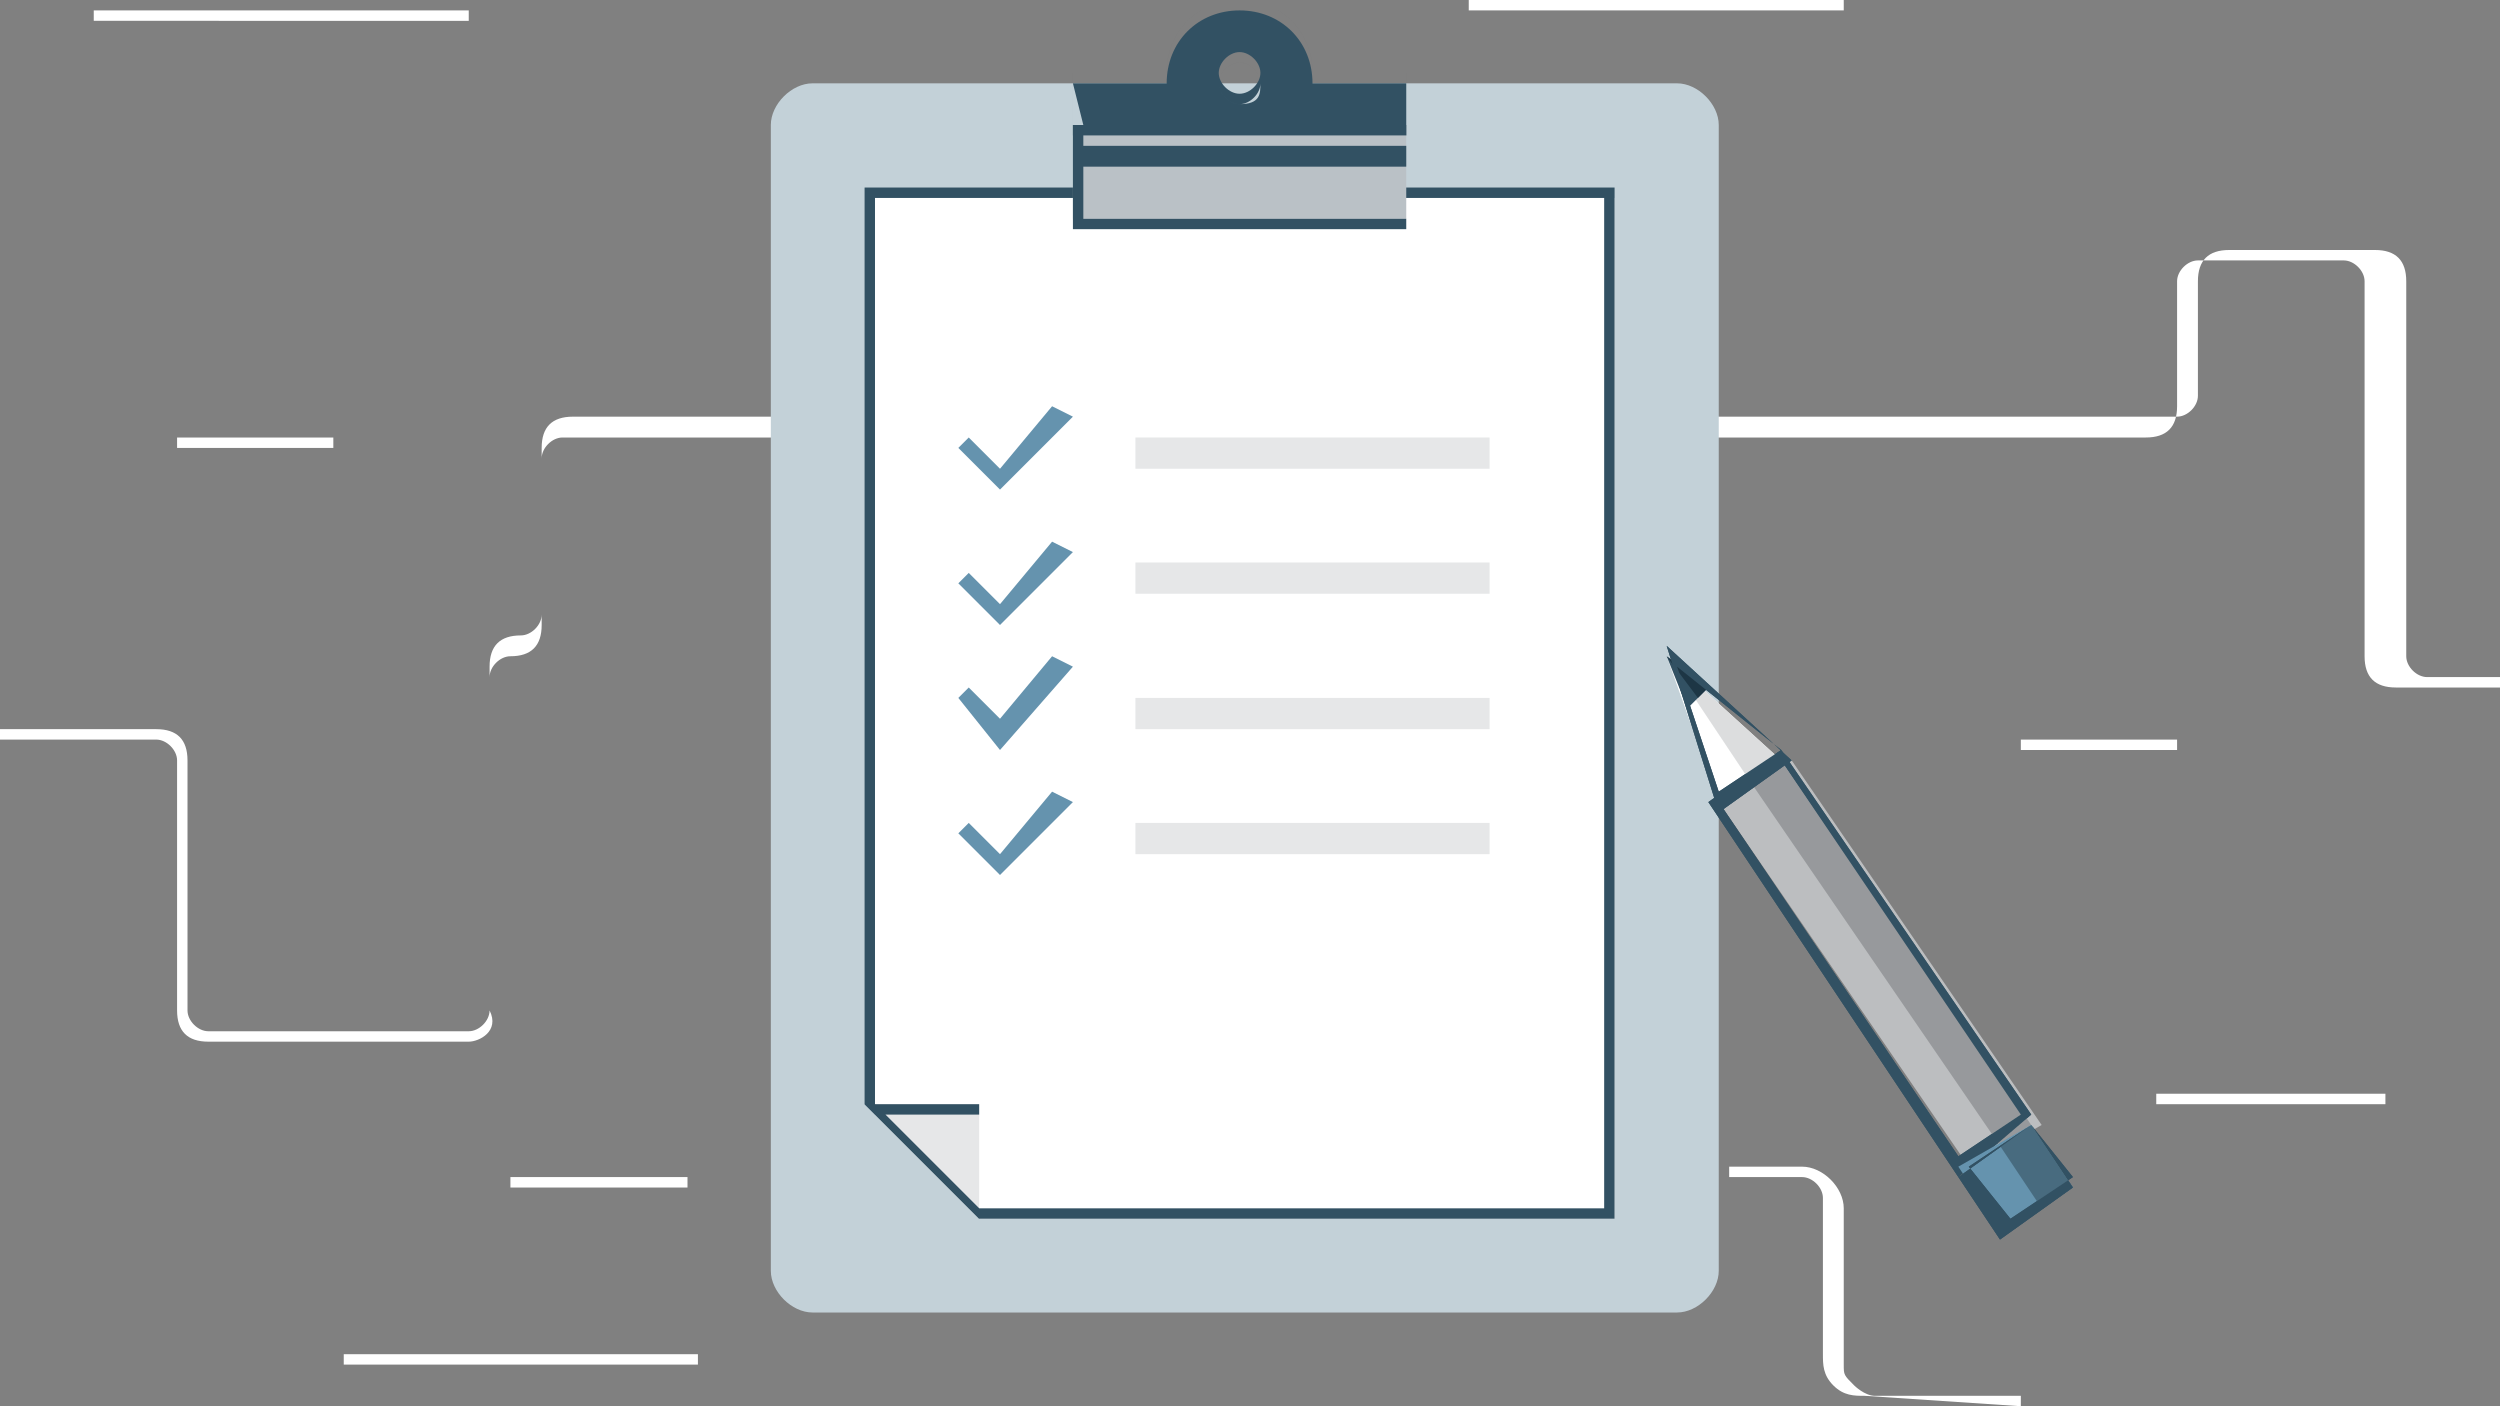 <svg xmlns="http://www.w3.org/2000/svg" width="24" height="13.5" viewBox="0 11.3 24 13.5" enable-background="new 0 11.3 24 13.5"><rect x="0" y="11.3" width="24" height="13.5" fill="#808080" stroke="none"/><path fill="#fff" d="M17.9 24.7c-.1 0-.2 0-.3-.1-.1-.1-.1-.2-.1-.3v-1.5c0-.1-.1-.2-.2-.2h-.7v-.1h.7c.2 0 .4.2.4.4v1.5c0 .1 0 .1.1.2 0 0 .1.1.2.1h1.4v.1l-1.5-.1M4.5 21.3H2c-.2 0-.3-.1-.3-.3v-2.4c0-.1-.1-.2-.2-.2H0v-.1h1.5c.2 0 .3.1.3.3V21c0 .1.1.2.2.2h2.5c.1 0 .2-.1.2-.2v-3.3c0-.2.1-.3.3-.3.1 0 .2-.1.2-.2v-1.6c0-.2.1-.3.3-.3h15.4c.1 0 .2-.1.2-.2V14c0-.2.1-.3.3-.3h1.4c.2 0 .3.1.3.3v3.6c0 .1.1.2.2.2h.7v.1h-1c-.2 0-.3-.1-.3-.3V14c0-.1-.1-.2-.2-.2h-1.4c-.1 0-.2.1-.2.2v1.2c0 .2-.1.3-.3.3H5.4c-.1 0-.2.1-.2.2v1.6c0 .2-.1.3-.3.3-.1 0-.2.1-.2.2V21c.1.2-.1.3-.2.3"/><path fill="#fff" d="M1.7 15.5h1.5v.1H1.7v-.1zm3.2 7.1h1.7v.1H4.9v-.1zm9.2-11.3h3.6v.1h-3.6v-.1zm-13.2.1h3.6v.1H.9v-.1zm18.5 7h1.5v.1h-1.5v-.1zM3.3 24.3h3.4v.1H3.3v-.1zm17.4-2.5h2.2v.1h-2.2v-.1z"/><path fill="#C3D1D8" d="M16.1 23.9H7.8c-.2 0-.4-.2-.4-.4v-11c0-.2.2-.4.4-.4h8.3c.2 0 .4.2.4.4v11c0 .2-.2.4-.4.4"/><path fill="#325163" d="M16.1 23.9H7.8c-.2 0-.4-.2-.4-.4v-11c0-.2.2-.4.4-.4h8.3c.2 0 .4.2.4.4v11c0 .2-.2.4-.4.4M7.8 12.1c-.2 0-.4.2-.4.4v11c0 .2.2.4.4.4h8.3c.2 0 .4-.2.4-.4v-11c0-.2-.2-.4-.4-.4 0 0-8.3 0-8.3 0z"/><path fill="#fff" d="M8.4 13.2h7.1V23H9.4l-1-1v-8.8z"/><path fill="#325163" d="M15.5 23H9.4l-1.1-1.1v-8.8h7.2V23zm-6.1-.1h6v-9.7h-7v8.7l1 1z"/><path fill="#E6E7E8" d="M8.4 21.9h1v1l-1-1z"/><path fill="#325163" d="M9.4 23l-1.1-1.1h1.1V23zm-.9-1l.9.9V22h-.9z"/><path fill="#E6E7E8" d="M10.9 15.5h3.4v.3h-3.4v-.3zm0 1.2h3.4v.3h-3.4v-.3zm0 1.3h3.4v.3h-3.4V18zm0 1.2h3.4v.3h-3.4v-.3z"/><path fill="#325163" d="M12.6 12c0-.4-.3-.7-.7-.7-.4 0-.7.3-.7.7h-.9v.5h3.2V12h-.9zm-.7.2c-.1 0-.2-.1-.2-.2s.1-.2.2-.2.2.1.2.2-.1.2-.2.2m1.6.4h-3.2V12h.9c0-.4.3-.7.7-.7.4 0 .7.3.7.7h.9v.6zm-3.1-.1h3.1v-.4h-.9c0-.4-.3-.7-.7-.7-.4 0-.7.3-.7.7h-.9l.1.4zm1.5-.2c-.1 0-.2-.1-.2-.2s.1-.2.2-.2.2.1.2.2 0 .2-.2.2m0-.4c-.1 0-.2.1-.2.2s.1.2.2.2.2-.1.2-.2-.1-.2-.2-.2"/><path fill="#BAC1C6" d="M10.3 12.5h3.2v.9h-3.2v-.9z"/><path fill="#325163" d="M13.5 13.5h-3.2v-1h3.2v1zm-3.1-.1h3.1v-.8h-3.1v.8zm-.1-.7h3.2v.2h-3.2v-.2z"/><path fill="#6593AE" d="M9.6 16l-.4-.4.1-.1.3.3.5-.6.2.1-.7.7zm0 1.3l-.4-.4.1-.1.3.3.5-.6.2.1-.7.7zm0 1.2l-.4-.5.1-.1.3.3.5-.6.2.1-.7.8zm0 1.2l-.4-.4.1-.1.3.3.5-.6.2.1-.7.7z"/><path fill="#BCBEC0" d="M16.5 19l.7-.4 2.4 3.5-.7.4-2.4-3.5z"/><path fill="#325163" d="M18.8 22.6L16.4 19l.7-.5 2.4 3.5-.7.6zM16.5 19l2.3 3.4.6-.4-2.3-3.4s-.6.4-.6.4z"/><path fill="#97999C" d="M16.8 18.8l.3-.2 2.4 3.5-.3.2-2.4-3.5z"/><path fill="#325163" d="M18.8 22.6L16.4 19l.7-.5 2.4 3.5-.7.6zM16.5 19l2.3 3.4.6-.4-2.3-3.4s-.6.4-.6.4z"/><path fill="#6593AE" d="M18.8 22.5l.7-.4.4.6-.7.4-.4-.6z"/><path fill="#325163" d="M19.2 23.2l-.4-.6.7-.5.4.6-.7.5zm-.3-.7l.4.5.6-.4-.4-.5-.6.4z"/><path fill="#486B7F" d="M19.2 22.3l.3-.2.4.6-.3.2-.4-.6z"/><path fill="#325163" d="M19.2 23.2l-.4-.6.7-.5.4.6-.7.5zm-.3-.7l.4.5.6-.4-.4-.5-.6.4z"/><path fill="#fff" d="M16 17.6l1.1 1-.6.4-.5-1.4z"/><path fill="#325163" d="M16.5 19.1l-.5-1.6 1.2 1.1s-.7.5-.7.5zm-.4-1.4l.4 1.2.6-.4-1-.8z"/><path fill="#DCDDDE" d="M16 17.6l1.1 1-.3.2-.8-1.2z"/><path fill="#325163" d="M16 17.6l.4.3-.2.2-.2-.5z"/><path fill="#1D3645" d="M16 17.6l.4.3-.1.1-.3-.4z"/><path fill="#325163" d="M16.5 19.1l-.5-1.6 1.2 1.1s-.7.5-.7.5zm-.4-1.4l.4 1.2.6-.4-1-.8z"/></svg>